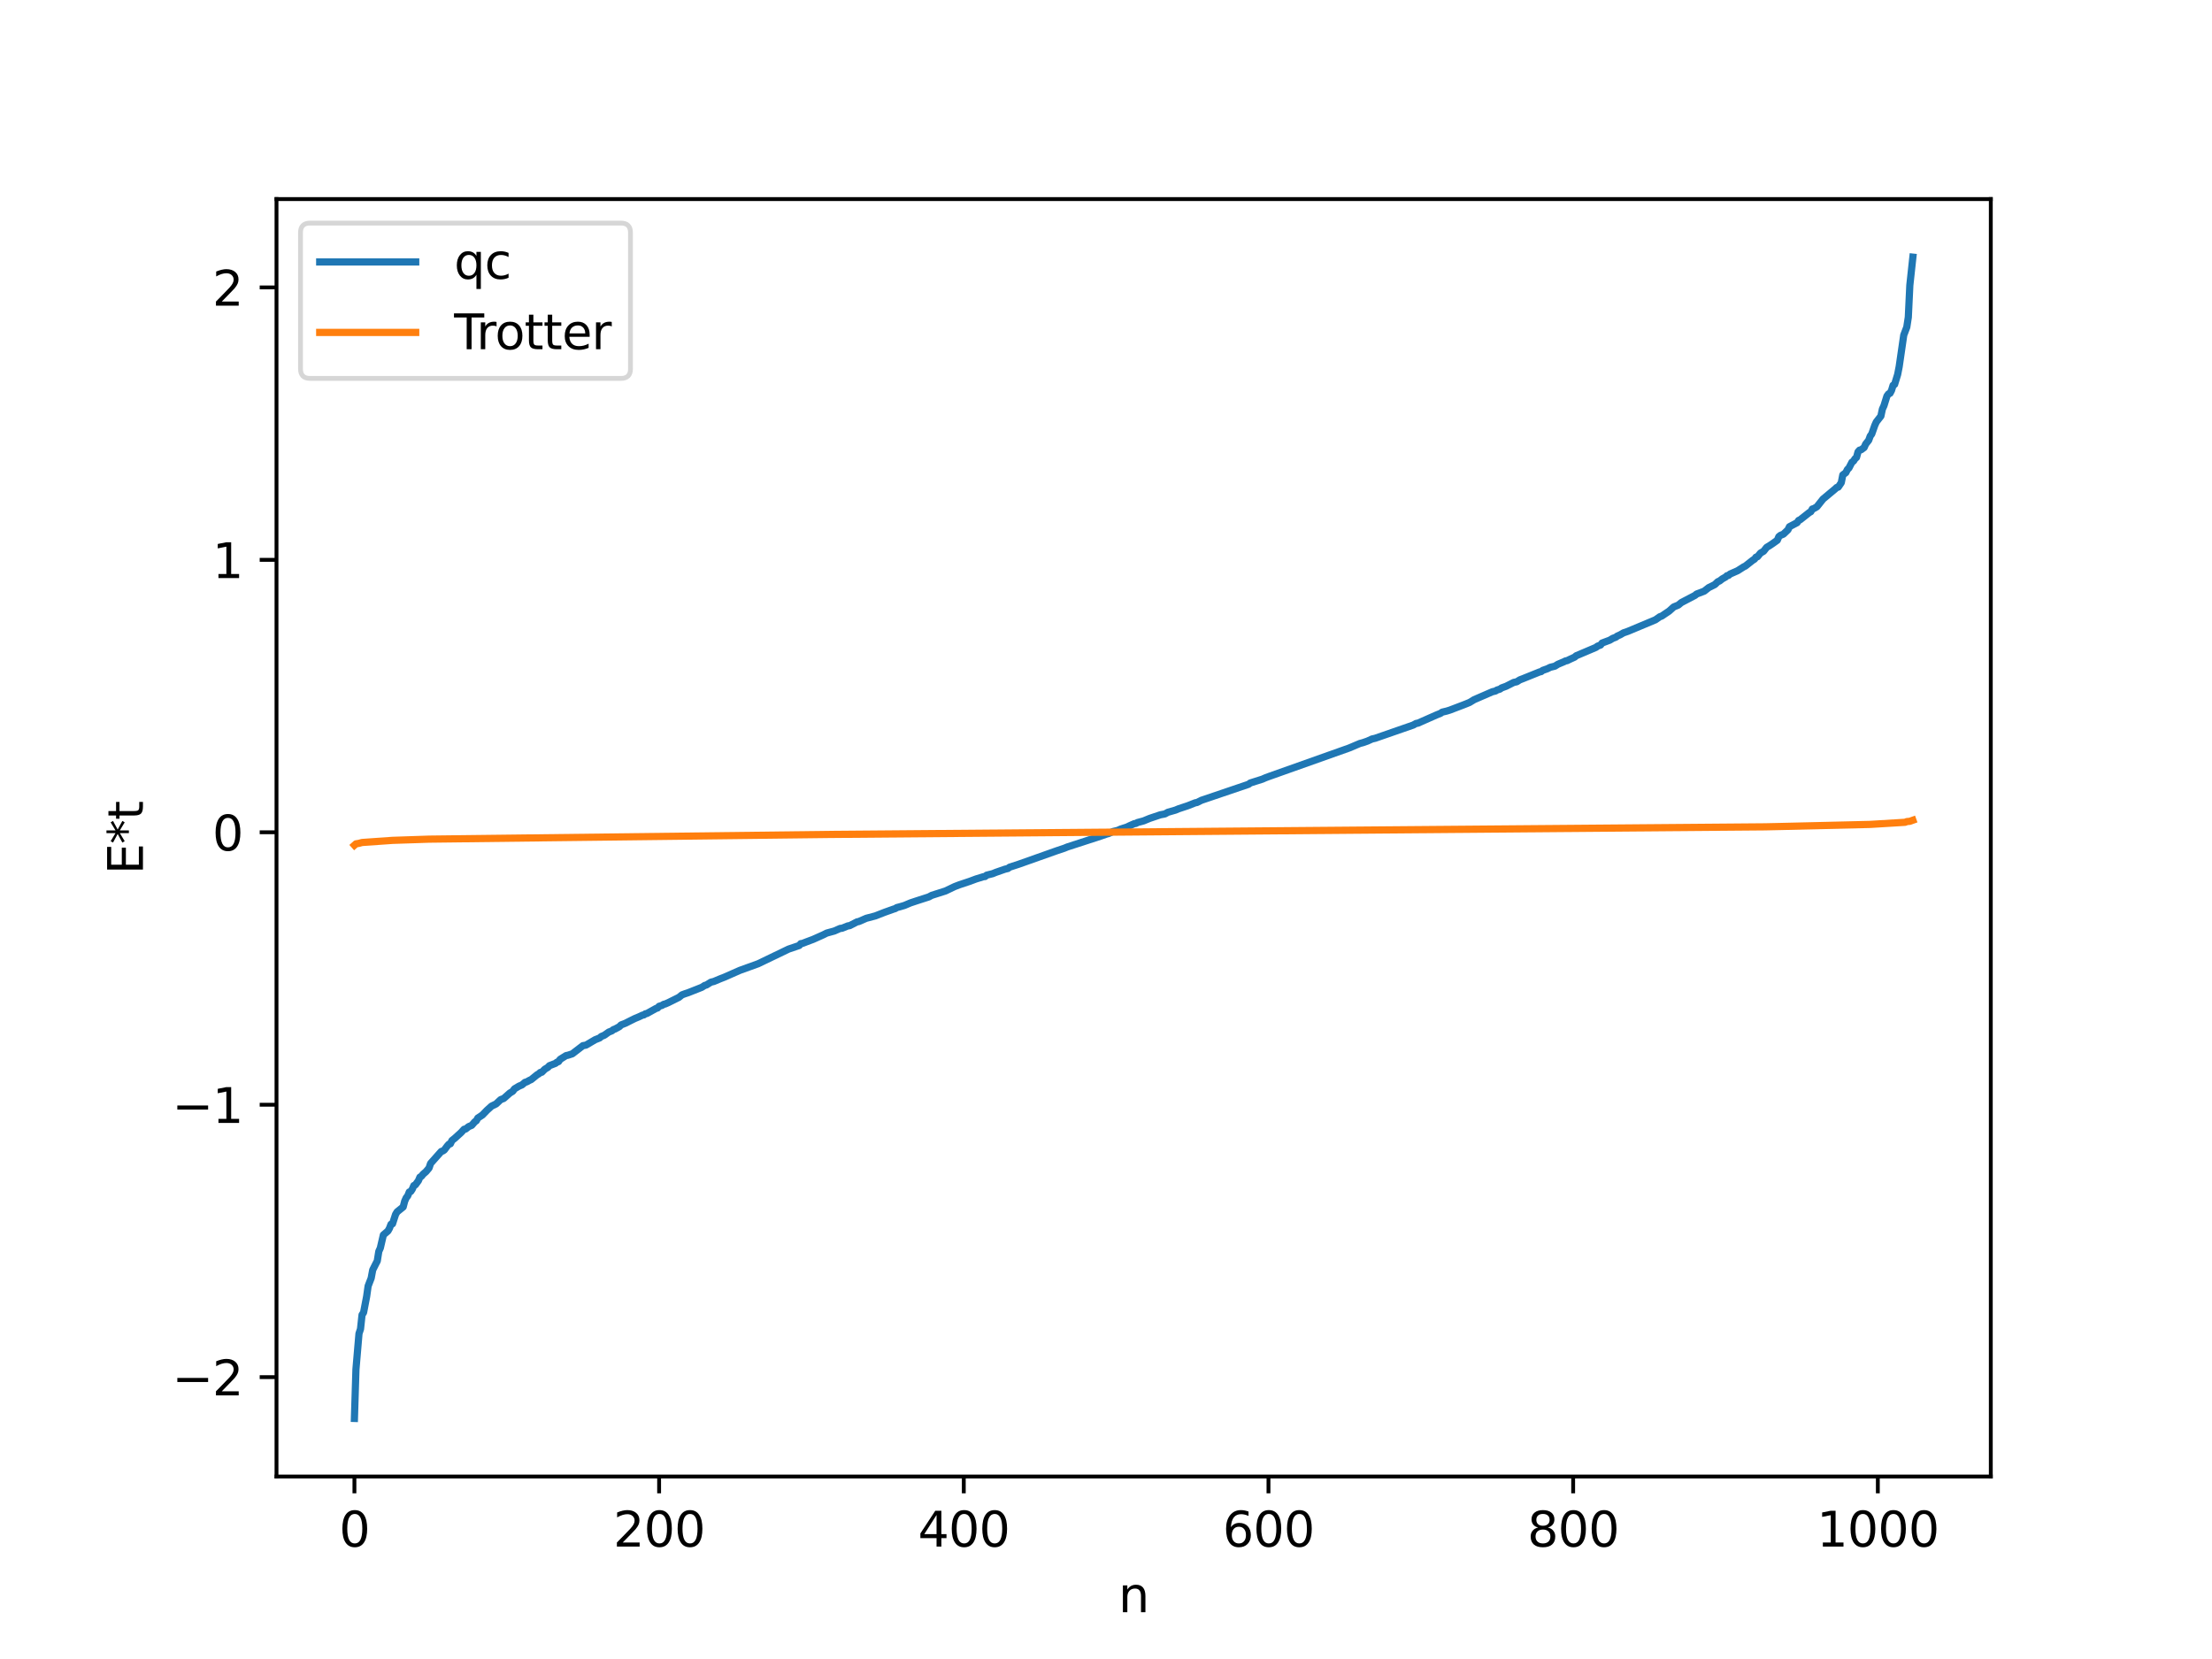 <?xml version="1.0" encoding="utf-8" standalone="no"?>
<!DOCTYPE svg PUBLIC "-//W3C//DTD SVG 1.1//EN"
  "http://www.w3.org/Graphics/SVG/1.1/DTD/svg11.dtd">
<svg xmlns:xlink="http://www.w3.org/1999/xlink" width="460.8pt" height="345.6pt" viewBox="0 0 460.8 345.6" xmlns="http://www.w3.org/2000/svg" version="1.1">
 <defs>
  <style type="text/css">*{stroke-linejoin: round; stroke-linecap: butt}</style>
 </defs>
 <g id="figure_1">
  <g id="patch_1">
   <path d="M 0 345.6 
L 460.8 345.6 
L 460.8 0 
L 0 0 
z
" style="fill: #ffffff"/>
  </g>
  <g id="axes_1">
   <g id="patch_2">
    <path d="M 57.6 307.584 
L 414.72 307.584 
L 414.72 41.472 
L 57.6 41.472 
z
" style="fill: #ffffff"/>
   </g>
   <g id="matplotlib.axis_1">
    <g id="xtick_1">
     <g id="line2d_1">
      <defs>
       <path id="m11283a3f43" d="M 0 0 
L 0 3.5 
" style="stroke: #000000; stroke-width: 0.8"/>
      </defs>
      <g>
       <use xlink:href="#m11283a3f43" x="73.833" y="307.584" style="stroke: #000000; stroke-width: 0.8"/>
      </g>
     </g>
     <g id="text_1">
      <!-- 0 -->
      <g transform="translate(70.651 322.182) scale(0.1 -0.1)">
       <defs>
        <path id="DejaVuSans-30" d="M 2034 4250 
Q 1547 4250 1301 3770 
Q 1056 3291 1056 2328 
Q 1056 1369 1301 889 
Q 1547 409 2034 409 
Q 2525 409 2770 889 
Q 3016 1369 3016 2328 
Q 3016 3291 2770 3770 
Q 2525 4250 2034 4250 
z
M 2034 4750 
Q 2819 4750 3233 4129 
Q 3647 3509 3647 2328 
Q 3647 1150 3233 529 
Q 2819 -91 2034 -91 
Q 1250 -91 836 529 
Q 422 1150 422 2328 
Q 422 3509 836 4129 
Q 1250 4750 2034 4750 
z
" transform="scale(0.016)"/>
       </defs>
       <use xlink:href="#DejaVuSans-30"/>
      </g>
     </g>
    </g>
    <g id="xtick_2">
     <g id="line2d_2">
      <g>
       <use xlink:href="#m11283a3f43" x="137.304" y="307.584" style="stroke: #000000; stroke-width: 0.8"/>
      </g>
     </g>
     <g id="text_2">
      <!-- 200 -->
      <g transform="translate(127.76 322.182) scale(0.1 -0.1)">
       <defs>
        <path id="DejaVuSans-32" d="M 1228 531 
L 3431 531 
L 3431 0 
L 469 0 
L 469 531 
Q 828 903 1448 1529 
Q 2069 2156 2228 2338 
Q 2531 2678 2651 2914 
Q 2772 3150 2772 3378 
Q 2772 3750 2511 3984 
Q 2250 4219 1831 4219 
Q 1534 4219 1204 4116 
Q 875 4013 500 3803 
L 500 4441 
Q 881 4594 1212 4672 
Q 1544 4750 1819 4750 
Q 2544 4750 2975 4387 
Q 3406 4025 3406 3419 
Q 3406 3131 3298 2873 
Q 3191 2616 2906 2266 
Q 2828 2175 2409 1742 
Q 1991 1309 1228 531 
z
" transform="scale(0.016)"/>
       </defs>
       <use xlink:href="#DejaVuSans-32"/>
       <use xlink:href="#DejaVuSans-30" x="63.623"/>
       <use xlink:href="#DejaVuSans-30" x="127.246"/>
      </g>
     </g>
    </g>
    <g id="xtick_3">
     <g id="line2d_3">
      <g>
       <use xlink:href="#m11283a3f43" x="200.775" y="307.584" style="stroke: #000000; stroke-width: 0.8"/>
      </g>
     </g>
     <g id="text_3">
      <!-- 400 -->
      <g transform="translate(191.231 322.182) scale(0.1 -0.1)">
       <defs>
        <path id="DejaVuSans-34" d="M 2419 4116 
L 825 1625 
L 2419 1625 
L 2419 4116 
z
M 2253 4666 
L 3047 4666 
L 3047 1625 
L 3713 1625 
L 3713 1100 
L 3047 1100 
L 3047 0 
L 2419 0 
L 2419 1100 
L 313 1100 
L 313 1709 
L 2253 4666 
z
" transform="scale(0.016)"/>
       </defs>
       <use xlink:href="#DejaVuSans-34"/>
       <use xlink:href="#DejaVuSans-30" x="63.623"/>
       <use xlink:href="#DejaVuSans-30" x="127.246"/>
      </g>
     </g>
    </g>
    <g id="xtick_4">
     <g id="line2d_4">
      <g>
       <use xlink:href="#m11283a3f43" x="264.246" y="307.584" style="stroke: #000000; stroke-width: 0.8"/>
      </g>
     </g>
     <g id="text_4">
      <!-- 600 -->
      <g transform="translate(254.702 322.182) scale(0.1 -0.1)">
       <defs>
        <path id="DejaVuSans-36" d="M 2113 2584 
Q 1688 2584 1439 2293 
Q 1191 2003 1191 1497 
Q 1191 994 1439 701 
Q 1688 409 2113 409 
Q 2538 409 2786 701 
Q 3034 994 3034 1497 
Q 3034 2003 2786 2293 
Q 2538 2584 2113 2584 
z
M 3366 4563 
L 3366 3988 
Q 3128 4100 2886 4159 
Q 2644 4219 2406 4219 
Q 1781 4219 1451 3797 
Q 1122 3375 1075 2522 
Q 1259 2794 1537 2939 
Q 1816 3084 2150 3084 
Q 2853 3084 3261 2657 
Q 3669 2231 3669 1497 
Q 3669 778 3244 343 
Q 2819 -91 2113 -91 
Q 1303 -91 875 529 
Q 447 1150 447 2328 
Q 447 3434 972 4092 
Q 1497 4750 2381 4750 
Q 2619 4750 2861 4703 
Q 3103 4656 3366 4563 
z
" transform="scale(0.016)"/>
       </defs>
       <use xlink:href="#DejaVuSans-36"/>
       <use xlink:href="#DejaVuSans-30" x="63.623"/>
       <use xlink:href="#DejaVuSans-30" x="127.246"/>
      </g>
     </g>
    </g>
    <g id="xtick_5">
     <g id="line2d_5">
      <g>
       <use xlink:href="#m11283a3f43" x="327.717" y="307.584" style="stroke: #000000; stroke-width: 0.8"/>
      </g>
     </g>
     <g id="text_5">
      <!-- 800 -->
      <g transform="translate(318.173 322.182) scale(0.1 -0.1)">
       <defs>
        <path id="DejaVuSans-38" d="M 2034 2216 
Q 1584 2216 1326 1975 
Q 1069 1734 1069 1313 
Q 1069 891 1326 650 
Q 1584 409 2034 409 
Q 2484 409 2743 651 
Q 3003 894 3003 1313 
Q 3003 1734 2745 1975 
Q 2488 2216 2034 2216 
z
M 1403 2484 
Q 997 2584 770 2862 
Q 544 3141 544 3541 
Q 544 4100 942 4425 
Q 1341 4750 2034 4750 
Q 2731 4750 3128 4425 
Q 3525 4100 3525 3541 
Q 3525 3141 3298 2862 
Q 3072 2584 2669 2484 
Q 3125 2378 3379 2068 
Q 3634 1759 3634 1313 
Q 3634 634 3220 271 
Q 2806 -91 2034 -91 
Q 1263 -91 848 271 
Q 434 634 434 1313 
Q 434 1759 690 2068 
Q 947 2378 1403 2484 
z
M 1172 3481 
Q 1172 3119 1398 2916 
Q 1625 2713 2034 2713 
Q 2441 2713 2670 2916 
Q 2900 3119 2900 3481 
Q 2900 3844 2670 4047 
Q 2441 4250 2034 4250 
Q 1625 4250 1398 4047 
Q 1172 3844 1172 3481 
z
" transform="scale(0.016)"/>
       </defs>
       <use xlink:href="#DejaVuSans-38"/>
       <use xlink:href="#DejaVuSans-30" x="63.623"/>
       <use xlink:href="#DejaVuSans-30" x="127.246"/>
      </g>
     </g>
    </g>
    <g id="xtick_6">
     <g id="line2d_6">
      <g>
       <use xlink:href="#m11283a3f43" x="391.188" y="307.584" style="stroke: #000000; stroke-width: 0.8"/>
      </g>
     </g>
     <g id="text_6">
      <!-- 1000 -->
      <g transform="translate(378.463 322.182) scale(0.1 -0.1)">
       <defs>
        <path id="DejaVuSans-31" d="M 794 531 
L 1825 531 
L 1825 4091 
L 703 3866 
L 703 4441 
L 1819 4666 
L 2450 4666 
L 2450 531 
L 3481 531 
L 3481 0 
L 794 0 
L 794 531 
z
" transform="scale(0.016)"/>
       </defs>
       <use xlink:href="#DejaVuSans-31"/>
       <use xlink:href="#DejaVuSans-30" x="63.623"/>
       <use xlink:href="#DejaVuSans-30" x="127.246"/>
       <use xlink:href="#DejaVuSans-30" x="190.869"/>
      </g>
     </g>
    </g>
    <g id="text_7">
     <!-- n -->
     <g transform="translate(232.991 335.861) scale(0.1 -0.1)">
      <defs>
       <path id="DejaVuSans-6e" d="M 3513 2113 
L 3513 0 
L 2938 0 
L 2938 2094 
Q 2938 2591 2744 2837 
Q 2550 3084 2163 3084 
Q 1697 3084 1428 2787 
Q 1159 2491 1159 1978 
L 1159 0 
L 581 0 
L 581 3500 
L 1159 3500 
L 1159 2956 
Q 1366 3272 1645 3428 
Q 1925 3584 2291 3584 
Q 2894 3584 3203 3211 
Q 3513 2838 3513 2113 
z
" transform="scale(0.016)"/>
      </defs>
      <use xlink:href="#DejaVuSans-6e"/>
     </g>
    </g>
   </g>
   <g id="matplotlib.axis_2">
    <g id="ytick_1">
     <g id="line2d_7">
      <defs>
       <path id="m27f2455959" d="M 0 0 
L -3.5 0 
" style="stroke: #000000; stroke-width: 0.8"/>
      </defs>
      <g>
       <use xlink:href="#m27f2455959" x="57.6" y="286.884" style="stroke: #000000; stroke-width: 0.8"/>
      </g>
     </g>
     <g id="text_8">
      <!-- −2 -->
      <g transform="translate(35.858 290.684) scale(0.1 -0.1)">
       <defs>
        <path id="DejaVuSans-2212" d="M 678 2272 
L 4684 2272 
L 4684 1741 
L 678 1741 
L 678 2272 
z
" transform="scale(0.016)"/>
       </defs>
       <use xlink:href="#DejaVuSans-2212"/>
       <use xlink:href="#DejaVuSans-32" x="83.789"/>
      </g>
     </g>
    </g>
    <g id="ytick_2">
     <g id="line2d_8">
      <g>
       <use xlink:href="#m27f2455959" x="57.6" y="230.131" style="stroke: #000000; stroke-width: 0.8"/>
      </g>
     </g>
     <g id="text_9">
      <!-- −1 -->
      <g transform="translate(35.858 233.93) scale(0.1 -0.1)">
       <use xlink:href="#DejaVuSans-2212"/>
       <use xlink:href="#DejaVuSans-31" x="83.789"/>
      </g>
     </g>
    </g>
    <g id="ytick_3">
     <g id="line2d_9">
      <g>
       <use xlink:href="#m27f2455959" x="57.6" y="173.378" style="stroke: #000000; stroke-width: 0.8"/>
      </g>
     </g>
     <g id="text_10">
      <!-- 0 -->
      <g transform="translate(44.237 177.177) scale(0.1 -0.1)">
       <use xlink:href="#DejaVuSans-30"/>
      </g>
     </g>
    </g>
    <g id="ytick_4">
     <g id="line2d_10">
      <g>
       <use xlink:href="#m27f2455959" x="57.6" y="116.625" style="stroke: #000000; stroke-width: 0.8"/>
      </g>
     </g>
     <g id="text_11">
      <!-- 1 -->
      <g transform="translate(44.237 120.424) scale(0.1 -0.1)">
       <use xlink:href="#DejaVuSans-31"/>
      </g>
     </g>
    </g>
    <g id="ytick_5">
     <g id="line2d_11">
      <g>
       <use xlink:href="#m27f2455959" x="57.6" y="59.872" style="stroke: #000000; stroke-width: 0.8"/>
      </g>
     </g>
     <g id="text_12">
      <!-- 2 -->
      <g transform="translate(44.237 63.671) scale(0.1 -0.1)">
       <use xlink:href="#DejaVuSans-32"/>
      </g>
     </g>
    </g>
    <g id="text_13">
     <!-- E*t -->
     <g transform="translate(29.778 182.148) rotate(-90) scale(0.1 -0.1)">
      <defs>
       <path id="DejaVuSans-45" d="M 628 4666 
L 3578 4666 
L 3578 4134 
L 1259 4134 
L 1259 2753 
L 3481 2753 
L 3481 2222 
L 1259 2222 
L 1259 531 
L 3634 531 
L 3634 0 
L 628 0 
L 628 4666 
z
" transform="scale(0.016)"/>
       <path id="DejaVuSans-2a" d="M 3009 3897 
L 1888 3291 
L 3009 2681 
L 2828 2375 
L 1778 3009 
L 1778 1831 
L 1422 1831 
L 1422 3009 
L 372 2375 
L 191 2681 
L 1313 3291 
L 191 3897 
L 372 4206 
L 1422 3572 
L 1422 4750 
L 1778 4750 
L 1778 3572 
L 2828 4206 
L 3009 3897 
z
" transform="scale(0.016)"/>
       <path id="DejaVuSans-74" d="M 1172 4494 
L 1172 3500 
L 2356 3500 
L 2356 3053 
L 1172 3053 
L 1172 1153 
Q 1172 725 1289 603 
Q 1406 481 1766 481 
L 2356 481 
L 2356 0 
L 1766 0 
Q 1100 0 847 248 
Q 594 497 594 1153 
L 594 3053 
L 172 3053 
L 172 3500 
L 594 3500 
L 594 4494 
L 1172 4494 
z
" transform="scale(0.016)"/>
      </defs>
      <use xlink:href="#DejaVuSans-45"/>
      <use xlink:href="#DejaVuSans-2a" x="63.184"/>
      <use xlink:href="#DejaVuSans-74" x="113.184"/>
     </g>
    </g>
   </g>
   <g id="line2d_12">
    <path d="M 73.833 295.488 
L 74.15 285.264 
L 74.785 277.802 
L 75.102 276.859 
L 75.42 273.904 
L 75.737 273.432 
L 76.372 270.114 
L 76.689 267.901 
L 77.324 266.258 
L 77.641 264.554 
L 78.276 263.292 
L 78.593 262.687 
L 78.91 260.694 
L 79.228 259.982 
L 79.862 257.258 
L 80.815 256.44 
L 81.132 255.878 
L 81.449 255.04 
L 81.767 254.947 
L 82.401 252.994 
L 82.719 252.458 
L 83.353 251.945 
L 83.988 251.432 
L 84.305 250.223 
L 84.623 249.514 
L 84.94 249.118 
L 85.258 248.313 
L 85.575 248.198 
L 85.892 247.714 
L 86.21 246.971 
L 86.527 246.827 
L 87.162 245.965 
L 87.479 245.217 
L 87.796 245.038 
L 88.114 244.624 
L 88.748 244.073 
L 89.383 243.315 
L 89.7 242.366 
L 91.922 239.868 
L 92.239 239.775 
L 92.557 239.562 
L 93.191 238.717 
L 93.509 238.362 
L 93.826 238.269 
L 94.143 237.595 
L 94.778 237.088 
L 96.048 235.931 
L 96.682 235.24 
L 97 235.199 
L 97.634 234.692 
L 98.269 234.428 
L 98.904 233.694 
L 99.221 233.483 
L 99.539 232.908 
L 100.491 232.277 
L 101.443 231.292 
L 102.395 230.43 
L 103.347 229.968 
L 104.299 229.069 
L 104.934 228.834 
L 106.203 227.707 
L 106.838 227.314 
L 107.155 226.84 
L 108.107 226.27 
L 108.742 226 
L 109.377 225.465 
L 109.694 225.389 
L 110.329 225.037 
L 110.646 224.903 
L 111.915 223.874 
L 112.233 223.707 
L 112.55 223.411 
L 112.867 223.368 
L 113.502 222.731 
L 114.137 222.35 
L 114.454 222.003 
L 115.724 221.514 
L 116.041 221.259 
L 116.358 221.15 
L 116.676 220.685 
L 117.945 219.888 
L 118.262 219.842 
L 118.897 219.634 
L 119.215 219.535 
L 121.436 217.829 
L 122.071 217.719 
L 123.975 216.596 
L 124.927 216.218 
L 125.244 215.926 
L 125.879 215.663 
L 126.831 214.994 
L 127.466 214.746 
L 127.783 214.479 
L 128.1 214.376 
L 128.735 214.035 
L 129.053 213.851 
L 129.37 213.516 
L 130.322 213.146 
L 130.957 212.82 
L 132.226 212.187 
L 133.178 211.787 
L 133.813 211.481 
L 134.13 211.422 
L 134.448 211.191 
L 134.765 211.132 
L 136.669 210.072 
L 136.986 209.984 
L 137.304 209.628 
L 137.939 209.433 
L 138.256 209.215 
L 138.573 209.149 
L 139.208 208.873 
L 141.429 207.769 
L 142.064 207.252 
L 142.699 207.014 
L 143.334 206.807 
L 146.19 205.679 
L 146.824 205.275 
L 147.142 205.202 
L 148.094 204.609 
L 148.729 204.45 
L 149.998 203.914 
L 150.95 203.543 
L 154.124 202.143 
L 157.932 200.768 
L 164.279 197.714 
L 166.5 196.961 
L 166.818 196.576 
L 167.135 196.542 
L 168.087 196.174 
L 169.357 195.699 
L 169.991 195.418 
L 170.943 194.992 
L 171.578 194.705 
L 172.213 194.38 
L 173.8 193.946 
L 175.069 193.39 
L 175.386 193.383 
L 176.656 192.869 
L 176.973 192.848 
L 178.56 192.033 
L 178.877 191.986 
L 180.464 191.297 
L 182.368 190.794 
L 184.272 190.051 
L 186.177 189.37 
L 186.494 189.279 
L 186.811 189.067 
L 187.446 188.903 
L 188.398 188.625 
L 189.667 188.089 
L 190.937 187.667 
L 193.476 186.849 
L 194.11 186.512 
L 196.967 185.604 
L 198.871 184.692 
L 199.823 184.327 
L 202.044 183.586 
L 203.314 183.111 
L 204.9 182.623 
L 205.218 182.597 
L 205.535 182.315 
L 206.805 181.997 
L 207.439 181.734 
L 209.343 181.07 
L 209.978 180.919 
L 210.296 180.659 
L 212.2 180.04 
L 220.134 177.229 
L 221.72 176.698 
L 222.355 176.436 
L 229.337 174.169 
L 230.606 173.72 
L 230.924 173.65 
L 231.876 173.212 
L 232.828 172.988 
L 233.462 172.701 
L 234.732 172.3 
L 235.367 171.99 
L 236.319 171.574 
L 236.636 171.538 
L 236.953 171.35 
L 238.223 171.011 
L 238.858 170.748 
L 239.492 170.486 
L 241.714 169.74 
L 242.666 169.558 
L 243.3 169.208 
L 244.887 168.754 
L 245.522 168.486 
L 247.426 167.856 
L 249.013 167.229 
L 249.33 167.185 
L 250.282 166.712 
L 260.12 163.374 
L 260.438 163.114 
L 262.977 162.311 
L 263.611 162.03 
L 264.246 161.792 
L 281.066 155.819 
L 283.287 154.879 
L 283.922 154.709 
L 284.874 154.378 
L 285.826 153.942 
L 286.461 153.801 
L 294.395 151.044 
L 295.029 150.689 
L 295.347 150.662 
L 299.155 148.977 
L 300.107 148.591 
L 300.424 148.355 
L 301.377 148.128 
L 302.011 147.931 
L 304.867 146.845 
L 305.502 146.593 
L 306.137 146.333 
L 307.089 145.753 
L 310.897 144.1 
L 311.532 143.953 
L 311.849 143.751 
L 312.484 143.549 
L 312.801 143.308 
L 313.753 142.96 
L 315.34 142.159 
L 315.975 142.024 
L 316.61 141.623 
L 317.244 141.382 
L 317.879 141.125 
L 320.735 139.973 
L 321.053 139.91 
L 321.37 139.656 
L 322.322 139.322 
L 322.957 139.009 
L 323.909 138.774 
L 324.543 138.379 
L 325.813 137.845 
L 326.13 137.676 
L 326.448 137.634 
L 327.082 137.323 
L 328.034 136.888 
L 328.352 136.602 
L 328.986 136.34 
L 332.477 134.857 
L 332.795 134.605 
L 333.429 134.375 
L 333.747 133.954 
L 335.334 133.361 
L 335.968 132.983 
L 336.603 132.741 
L 336.92 132.501 
L 337.555 132.215 
L 338.19 131.841 
L 339.142 131.509 
L 344.854 129.118 
L 345.806 128.454 
L 346.124 128.367 
L 347.71 127.299 
L 348.662 126.44 
L 349.615 126.051 
L 350.249 125.527 
L 353.105 124.03 
L 353.423 123.753 
L 355.01 123.153 
L 355.962 122.408 
L 357.231 121.774 
L 357.866 121.166 
L 358.183 121.053 
L 358.818 120.569 
L 359.453 120.22 
L 359.77 119.924 
L 360.087 119.865 
L 360.405 119.584 
L 361.991 118.886 
L 363.261 118.075 
L 363.578 117.93 
L 365.165 116.679 
L 365.482 116.499 
L 365.8 116.066 
L 366.117 115.973 
L 366.752 115.202 
L 367.386 114.842 
L 368.021 114.033 
L 368.656 113.65 
L 369.291 113.221 
L 370.243 112.544 
L 370.56 111.8 
L 370.877 111.536 
L 371.512 111.274 
L 372.464 110.37 
L 372.781 109.718 
L 374.368 108.882 
L 374.686 108.413 
L 375.003 108.272 
L 376.907 106.772 
L 377.224 106.595 
L 377.542 106.03 
L 377.859 105.94 
L 378.494 105.57 
L 379.763 103.971 
L 382.302 101.854 
L 382.62 101.548 
L 382.937 101.477 
L 383.572 100.551 
L 383.889 98.935 
L 384.524 98.46 
L 384.841 97.815 
L 385.158 97.51 
L 385.793 96.284 
L 386.11 96.069 
L 386.428 95.567 
L 386.745 95.289 
L 387.062 94.128 
L 387.38 93.771 
L 387.697 93.703 
L 388.332 93.232 
L 388.649 92.518 
L 389.284 91.718 
L 389.601 90.845 
L 389.919 90.41 
L 390.553 88.609 
L 390.871 87.905 
L 391.823 86.684 
L 392.14 85.211 
L 392.458 84.519 
L 393.092 82.493 
L 393.41 82.065 
L 393.727 81.927 
L 394.044 81.314 
L 394.362 80.264 
L 394.679 80.083 
L 395.314 78.01 
L 395.631 76.389 
L 396.583 69.815 
L 397.218 68.145 
L 397.535 66.088 
L 397.853 59.423 
L 398.487 53.568 
L 398.487 53.568 
" clip-path="url(#pb0c353a4df)" style="fill: none; stroke: #1f77b4; stroke-width: 1.5; stroke-linecap: square"/>
   </g>
   <g id="line2d_13">
    <path d="M 73.833 176.074 
L 74.15 175.79 
L 74.785 175.682 
L 75.42 175.506 
L 81.767 175.062 
L 89.383 174.809 
L 172.53 173.83 
L 367.704 172.244 
L 371.195 172.168 
L 389.601 171.739 
L 396.9 171.296 
L 397.218 171.147 
L 397.853 171.092 
L 398.487 170.863 
L 398.487 170.863 
" clip-path="url(#pb0c353a4df)" style="fill: none; stroke: #ff7f0e; stroke-width: 1.5; stroke-linecap: square"/>
   </g>
   <g id="patch_3">
    <path d="M 57.6 307.584 
L 57.6 41.472 
" style="fill: none; stroke: #000000; stroke-width: 0.8; stroke-linejoin: miter; stroke-linecap: square"/>
   </g>
   <g id="patch_4">
    <path d="M 414.72 307.584 
L 414.72 41.472 
" style="fill: none; stroke: #000000; stroke-width: 0.8; stroke-linejoin: miter; stroke-linecap: square"/>
   </g>
   <g id="patch_5">
    <path d="M 57.6 307.584 
L 414.72 307.584 
" style="fill: none; stroke: #000000; stroke-width: 0.8; stroke-linejoin: miter; stroke-linecap: square"/>
   </g>
   <g id="patch_6">
    <path d="M 57.6 41.472 
L 414.72 41.472 
" style="fill: none; stroke: #000000; stroke-width: 0.8; stroke-linejoin: miter; stroke-linecap: square"/>
   </g>
   <g id="legend_1">
    <g id="patch_7">
     <path d="M 64.6 78.828 
L 129.342 78.828 
Q 131.342 78.828 131.342 76.828 
L 131.342 48.472 
Q 131.342 46.472 129.342 46.472 
L 64.6 46.472 
Q 62.6 46.472 62.6 48.472 
L 62.6 76.828 
Q 62.6 78.828 64.6 78.828 
z
" style="fill: #ffffff; opacity: 0.8; stroke: #cccccc; stroke-linejoin: miter"/>
    </g>
    <g id="line2d_14">
     <path d="M 66.6 54.57 
L 76.6 54.57 
L 86.6 54.57 
" style="fill: none; stroke: #1f77b4; stroke-width: 1.5; stroke-linecap: square"/>
    </g>
    <g id="text_14">
     <!-- qc -->
     <g transform="translate(94.6 58.07) scale(0.1 -0.1)">
      <defs>
       <path id="DejaVuSans-71" d="M 947 1747 
Q 947 1113 1208 752 
Q 1469 391 1925 391 
Q 2381 391 2643 752 
Q 2906 1113 2906 1747 
Q 2906 2381 2643 2742 
Q 2381 3103 1925 3103 
Q 1469 3103 1208 2742 
Q 947 2381 947 1747 
z
M 2906 525 
Q 2725 213 2448 61 
Q 2172 -91 1784 -91 
Q 1150 -91 751 415 
Q 353 922 353 1747 
Q 353 2572 751 3078 
Q 1150 3584 1784 3584 
Q 2172 3584 2448 3432 
Q 2725 3281 2906 2969 
L 2906 3500 
L 3481 3500 
L 3481 -1331 
L 2906 -1331 
L 2906 525 
z
" transform="scale(0.016)"/>
       <path id="DejaVuSans-63" d="M 3122 3366 
L 3122 2828 
Q 2878 2963 2633 3030 
Q 2388 3097 2138 3097 
Q 1578 3097 1268 2742 
Q 959 2388 959 1747 
Q 959 1106 1268 751 
Q 1578 397 2138 397 
Q 2388 397 2633 464 
Q 2878 531 3122 666 
L 3122 134 
Q 2881 22 2623 -34 
Q 2366 -91 2075 -91 
Q 1284 -91 818 406 
Q 353 903 353 1747 
Q 353 2603 823 3093 
Q 1294 3584 2113 3584 
Q 2378 3584 2631 3529 
Q 2884 3475 3122 3366 
z
" transform="scale(0.016)"/>
      </defs>
      <use xlink:href="#DejaVuSans-71"/>
      <use xlink:href="#DejaVuSans-63" x="63.477"/>
     </g>
    </g>
    <g id="line2d_15">
     <path d="M 66.6 69.249 
L 76.6 69.249 
L 86.6 69.249 
" style="fill: none; stroke: #ff7f0e; stroke-width: 1.5; stroke-linecap: square"/>
    </g>
    <g id="text_15">
     <!-- Trotter -->
     <g transform="translate(94.6 72.749) scale(0.1 -0.1)">
      <defs>
       <path id="DejaVuSans-54" d="M -19 4666 
L 3928 4666 
L 3928 4134 
L 2272 4134 
L 2272 0 
L 1638 0 
L 1638 4134 
L -19 4134 
L -19 4666 
z
" transform="scale(0.016)"/>
       <path id="DejaVuSans-72" d="M 2631 2963 
Q 2534 3019 2420 3045 
Q 2306 3072 2169 3072 
Q 1681 3072 1420 2755 
Q 1159 2438 1159 1844 
L 1159 0 
L 581 0 
L 581 3500 
L 1159 3500 
L 1159 2956 
Q 1341 3275 1631 3429 
Q 1922 3584 2338 3584 
Q 2397 3584 2469 3576 
Q 2541 3569 2628 3553 
L 2631 2963 
z
" transform="scale(0.016)"/>
       <path id="DejaVuSans-6f" d="M 1959 3097 
Q 1497 3097 1228 2736 
Q 959 2375 959 1747 
Q 959 1119 1226 758 
Q 1494 397 1959 397 
Q 2419 397 2687 759 
Q 2956 1122 2956 1747 
Q 2956 2369 2687 2733 
Q 2419 3097 1959 3097 
z
M 1959 3584 
Q 2709 3584 3137 3096 
Q 3566 2609 3566 1747 
Q 3566 888 3137 398 
Q 2709 -91 1959 -91 
Q 1206 -91 779 398 
Q 353 888 353 1747 
Q 353 2609 779 3096 
Q 1206 3584 1959 3584 
z
" transform="scale(0.016)"/>
       <path id="DejaVuSans-65" d="M 3597 1894 
L 3597 1613 
L 953 1613 
Q 991 1019 1311 708 
Q 1631 397 2203 397 
Q 2534 397 2845 478 
Q 3156 559 3463 722 
L 3463 178 
Q 3153 47 2828 -22 
Q 2503 -91 2169 -91 
Q 1331 -91 842 396 
Q 353 884 353 1716 
Q 353 2575 817 3079 
Q 1281 3584 2069 3584 
Q 2775 3584 3186 3129 
Q 3597 2675 3597 1894 
z
M 3022 2063 
Q 3016 2534 2758 2815 
Q 2500 3097 2075 3097 
Q 1594 3097 1305 2825 
Q 1016 2553 972 2059 
L 3022 2063 
z
" transform="scale(0.016)"/>
      </defs>
      <use xlink:href="#DejaVuSans-54"/>
      <use xlink:href="#DejaVuSans-72" x="46.334"/>
      <use xlink:href="#DejaVuSans-6f" x="85.197"/>
      <use xlink:href="#DejaVuSans-74" x="146.379"/>
      <use xlink:href="#DejaVuSans-74" x="185.588"/>
      <use xlink:href="#DejaVuSans-65" x="224.797"/>
      <use xlink:href="#DejaVuSans-72" x="286.32"/>
     </g>
    </g>
   </g>
  </g>
 </g>
 <defs>
  <clipPath id="pb0c353a4df">
   <rect x="57.6" y="41.472" width="357.12" height="266.112"/>
  </clipPath>
 </defs>
</svg>
